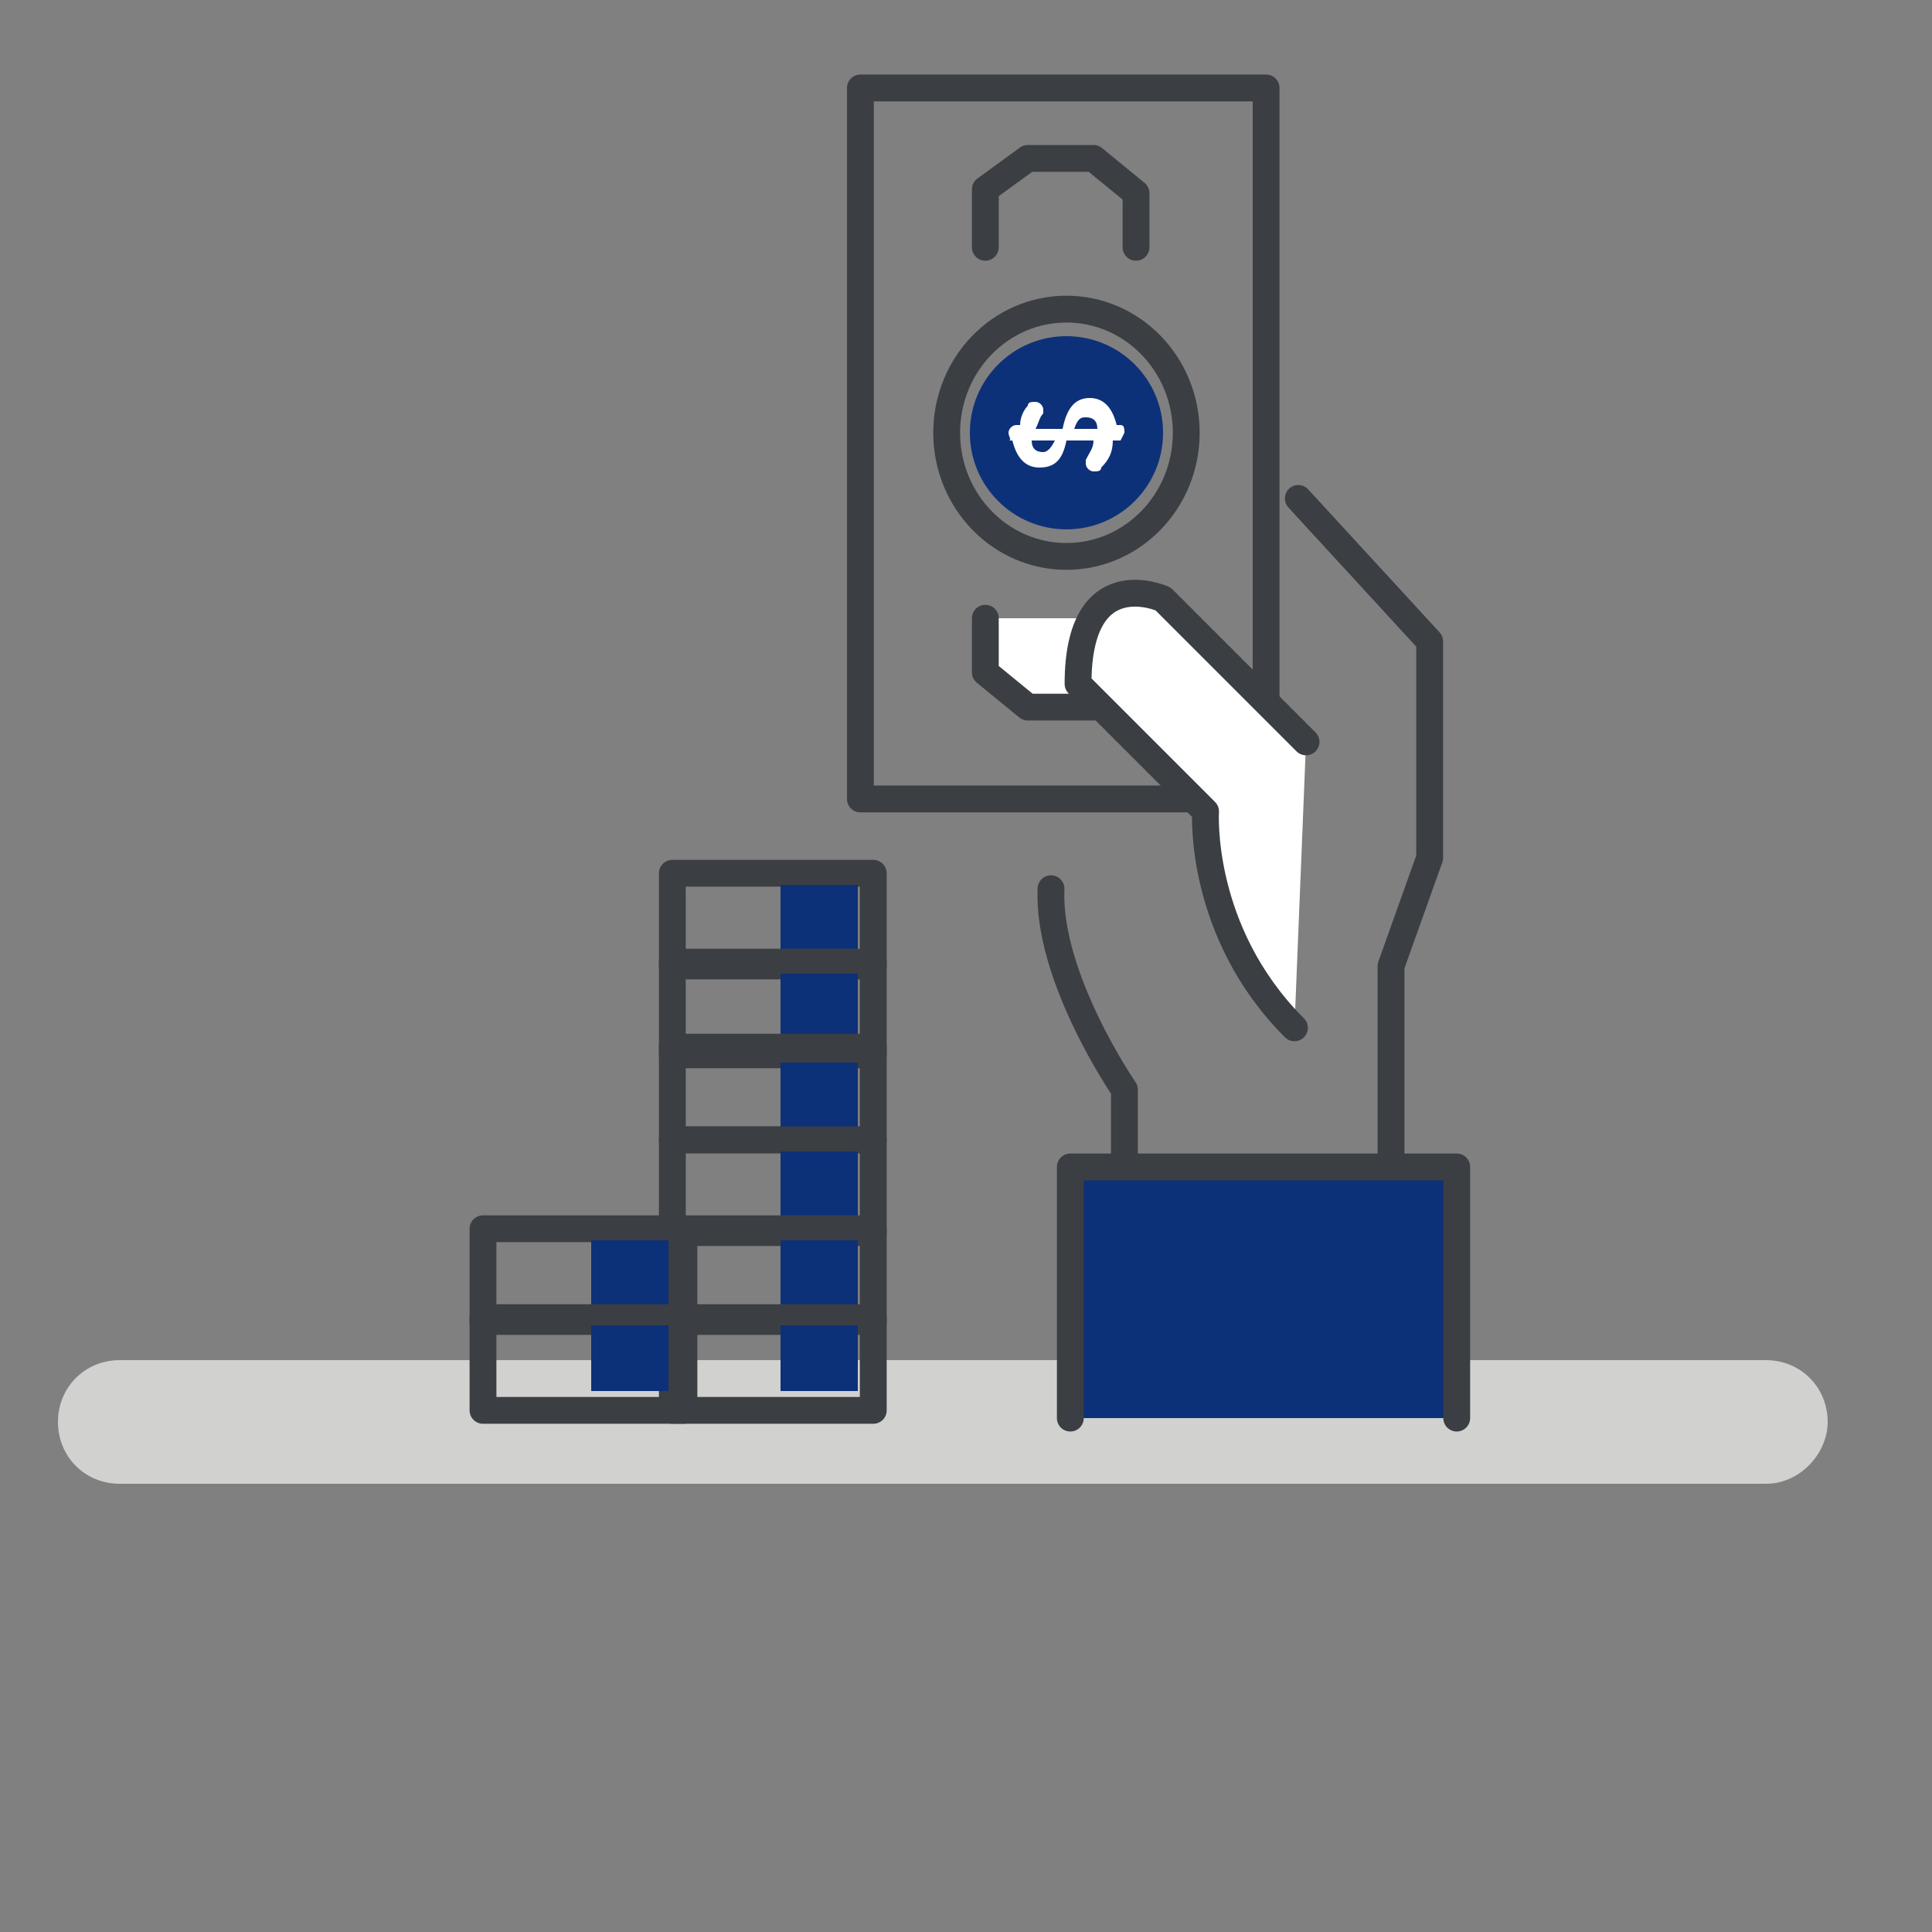 <?xml version="1.0" encoding="utf-8"?>
<!-- Generator: Adobe Illustrator 16.0.0, SVG Export Plug-In . SVG Version: 6.00 Build 0)  -->
<!DOCTYPE svg PUBLIC "-//W3C//DTD SVG 1.1//EN" "http://www.w3.org/Graphics/SVG/1.1/DTD/svg11.dtd">
<svg version="1.1" id="Layer_1" xmlns="http://www.w3.org/2000/svg" xmlns:xlink="http://www.w3.org/1999/xlink" x="0px" y="0px"
	 width="216px" height="216px" viewBox="0 0 216 216" enable-background="new 0 0 216 216" xml:space="preserve">
<rect x="0" y="0" width="216" height="216" fill="#808080" stroke="none"/>
<path fill="#D1D1D0" d="M197.424,165.889H13.392c-3.888,0-6.912-3.023-6.912-6.912s3.024-6.912,6.912-6.912h184.032
	c3.889,0,6.912,3.023,6.912,6.912C204.336,162.432,201.313,165.889,197.424,165.889z"/>
<path fill="none" stroke="#3B3E43" stroke-width="3" stroke-linecap="round" stroke-linejoin="round" stroke-miterlimit="10" d="
	M96.193,89.325V9.836h45.36v79.488L96.193,89.325L96.193,89.325z M145.152,55.728l14.688,15.984v24.192L155.52,108v22.896h-29.808
	v-9.072c0,0-8.64-12.528-8.208-22.464"/>
<path fill="#FFFFFF" stroke="#3B3E43" stroke-width="3" stroke-linecap="round" stroke-linejoin="round" stroke-miterlimit="10" d="
	M110.16,69.12v6.048l4.752,3.888h7.344l4.752-3.456v-6.48"/>
<path fill="#FFFFFF" stroke="#3B3E43" stroke-width="3" stroke-linecap="round" stroke-linejoin="round" stroke-miterlimit="10" d="
	M146.016,82.944L130.032,66.96c0,0-9.505-4.32-9.505,9.504l14.257,14.256c0,0-0.864,13.392,9.937,24.192"/>
<path fill="#0D3178" stroke="#3B3E43" stroke-width="3" stroke-linecap="round" stroke-linejoin="round" stroke-miterlimit="10" d="
	M119.664,158.544v-28.08h43.199v28.08"/>
<path fill="none" stroke="#3B3E43" stroke-width="3" stroke-linecap="round" stroke-linejoin="round" stroke-miterlimit="10" d="
	M127.008,27.648V21.6l-4.752-3.888h-7.344l-4.752,3.456v6.48"/>
<ellipse fill="none" stroke="#3B3E43" stroke-width="3" stroke-linecap="round" stroke-linejoin="round" stroke-miterlimit="10" cx="119.232" cy="48.384" rx="13.392" ry="13.824"/>
<ellipse fill="#0D3178" cx="119.232" cy="48.384" rx="10.8" ry="10.8"/>
<path fill="#FFFFFF" d="M112.752,48.384c0-0.432,0.432-0.864,0.864-0.864h0.432c0-0.864,0.433-1.728,0.864-2.16
	c0-0.432,0.432-0.432,0.863-0.432c0.433,0,0.865,0.432,0.865,0.864v0.432c-0.434,0.432-0.434,0.864-0.865,1.728h3.023
	c0.434-2.16,1.297-3.456,3.023-3.456c1.729,0,2.593,1.296,3.023,3.024h0.434c0.432,0,0.432,0.432,0.432,0.864l-0.432,0.864h-0.864
	c0,1.296-0.433,2.16-1.296,3.024c0,0.432-0.434,0.432-0.864,0.432s-0.862-0.432-0.862-0.864v-0.432
	c0.432-0.864,0.862-1.296,0.862-2.16h-3.022c-0.434,2.16-1.297,3.024-3.024,3.024s-2.592-1.296-3.024-3.024h-0.432
	C113.184,49.248,112.752,48.816,112.752,48.384z M117.936,49.248h-2.592c0,0.864,0.432,1.296,1.297,1.296
	C117.072,50.544,117.504,50.112,117.936,49.248z M120.096,47.952h2.592c0-0.864-0.432-1.296-1.295-1.296
	C120.96,46.656,120.527,46.656,120.096,47.952z"/>
<path fill="none" stroke="#3B3E43" stroke-width="3" stroke-linecap="round" stroke-linejoin="round" stroke-miterlimit="10" d="
	M75.168,97.632h22.464V108H75.168V97.632z"/>
<path fill="#0D3178" d="M87.264,98.928h8.64v8.64h-8.64V98.928z"/>
<path fill="none" stroke="#3B3E43" stroke-width="3" stroke-linecap="round" stroke-linejoin="round" stroke-miterlimit="10" d="
	M75.168,107.568h22.464v10.368H75.168V107.568z"/>
<path fill="#0D3178" d="M87.264,108.864h8.64v8.64h-8.64V108.864z"/>
<path fill="none" stroke="#3B3E43" stroke-width="3" stroke-linecap="round" stroke-linejoin="round" stroke-miterlimit="10" d="
	M75.168,117.072h22.464v10.367H75.168V117.072z"/>
<path fill="#0D3178" d="M87.264,118.8h8.64v8.64h-8.64V118.8z"/>
<path fill="none" stroke="#3B3E43" stroke-width="3" stroke-linecap="round" stroke-linejoin="round" stroke-miterlimit="10" d="
	M75.168,127.439h22.464v10.369H75.168V127.439z"/>
<path fill="#0D3178" d="M87.264,128.736h8.64v8.64h-8.64V128.736z"/>
<path fill="none" stroke="#3B3E43" stroke-width="3" stroke-linecap="round" stroke-linejoin="round" stroke-miterlimit="10" d="
	M75.168,137.376h22.464v10.368H75.168V137.376z"/>
<path fill="#0D3178" d="M87.264,138.672h8.64v8.641h-8.64V138.672z"/>
<path fill="none" stroke="#3B3E43" stroke-width="3" stroke-linecap="round" stroke-linejoin="round" stroke-miterlimit="10" d="
	M75.168,147.313h22.464v10.367H75.168V147.313z"/>
<path fill="#0D3178" d="M87.264,148.176h8.64v7.344h-8.64V148.176z"/>
<path fill="none" stroke="#3B3E43" stroke-width="3" stroke-linecap="round" stroke-linejoin="round" stroke-miterlimit="10" d="
	M54,137.376h22.464v10.368H54V137.376z"/>
<path fill="#0D3178" d="M66.096,138.672h8.64v8.641h-8.64V138.672z"/>
<path fill="none" stroke="#3B3E43" stroke-width="3" stroke-linecap="round" stroke-linejoin="round" stroke-miterlimit="10" d="
	M54,147.313h22.464v10.367H54V147.313z"/>
<path fill="#0D3178" d="M66.096,148.176h8.64v7.344h-8.64V148.176z"/>
</svg>
